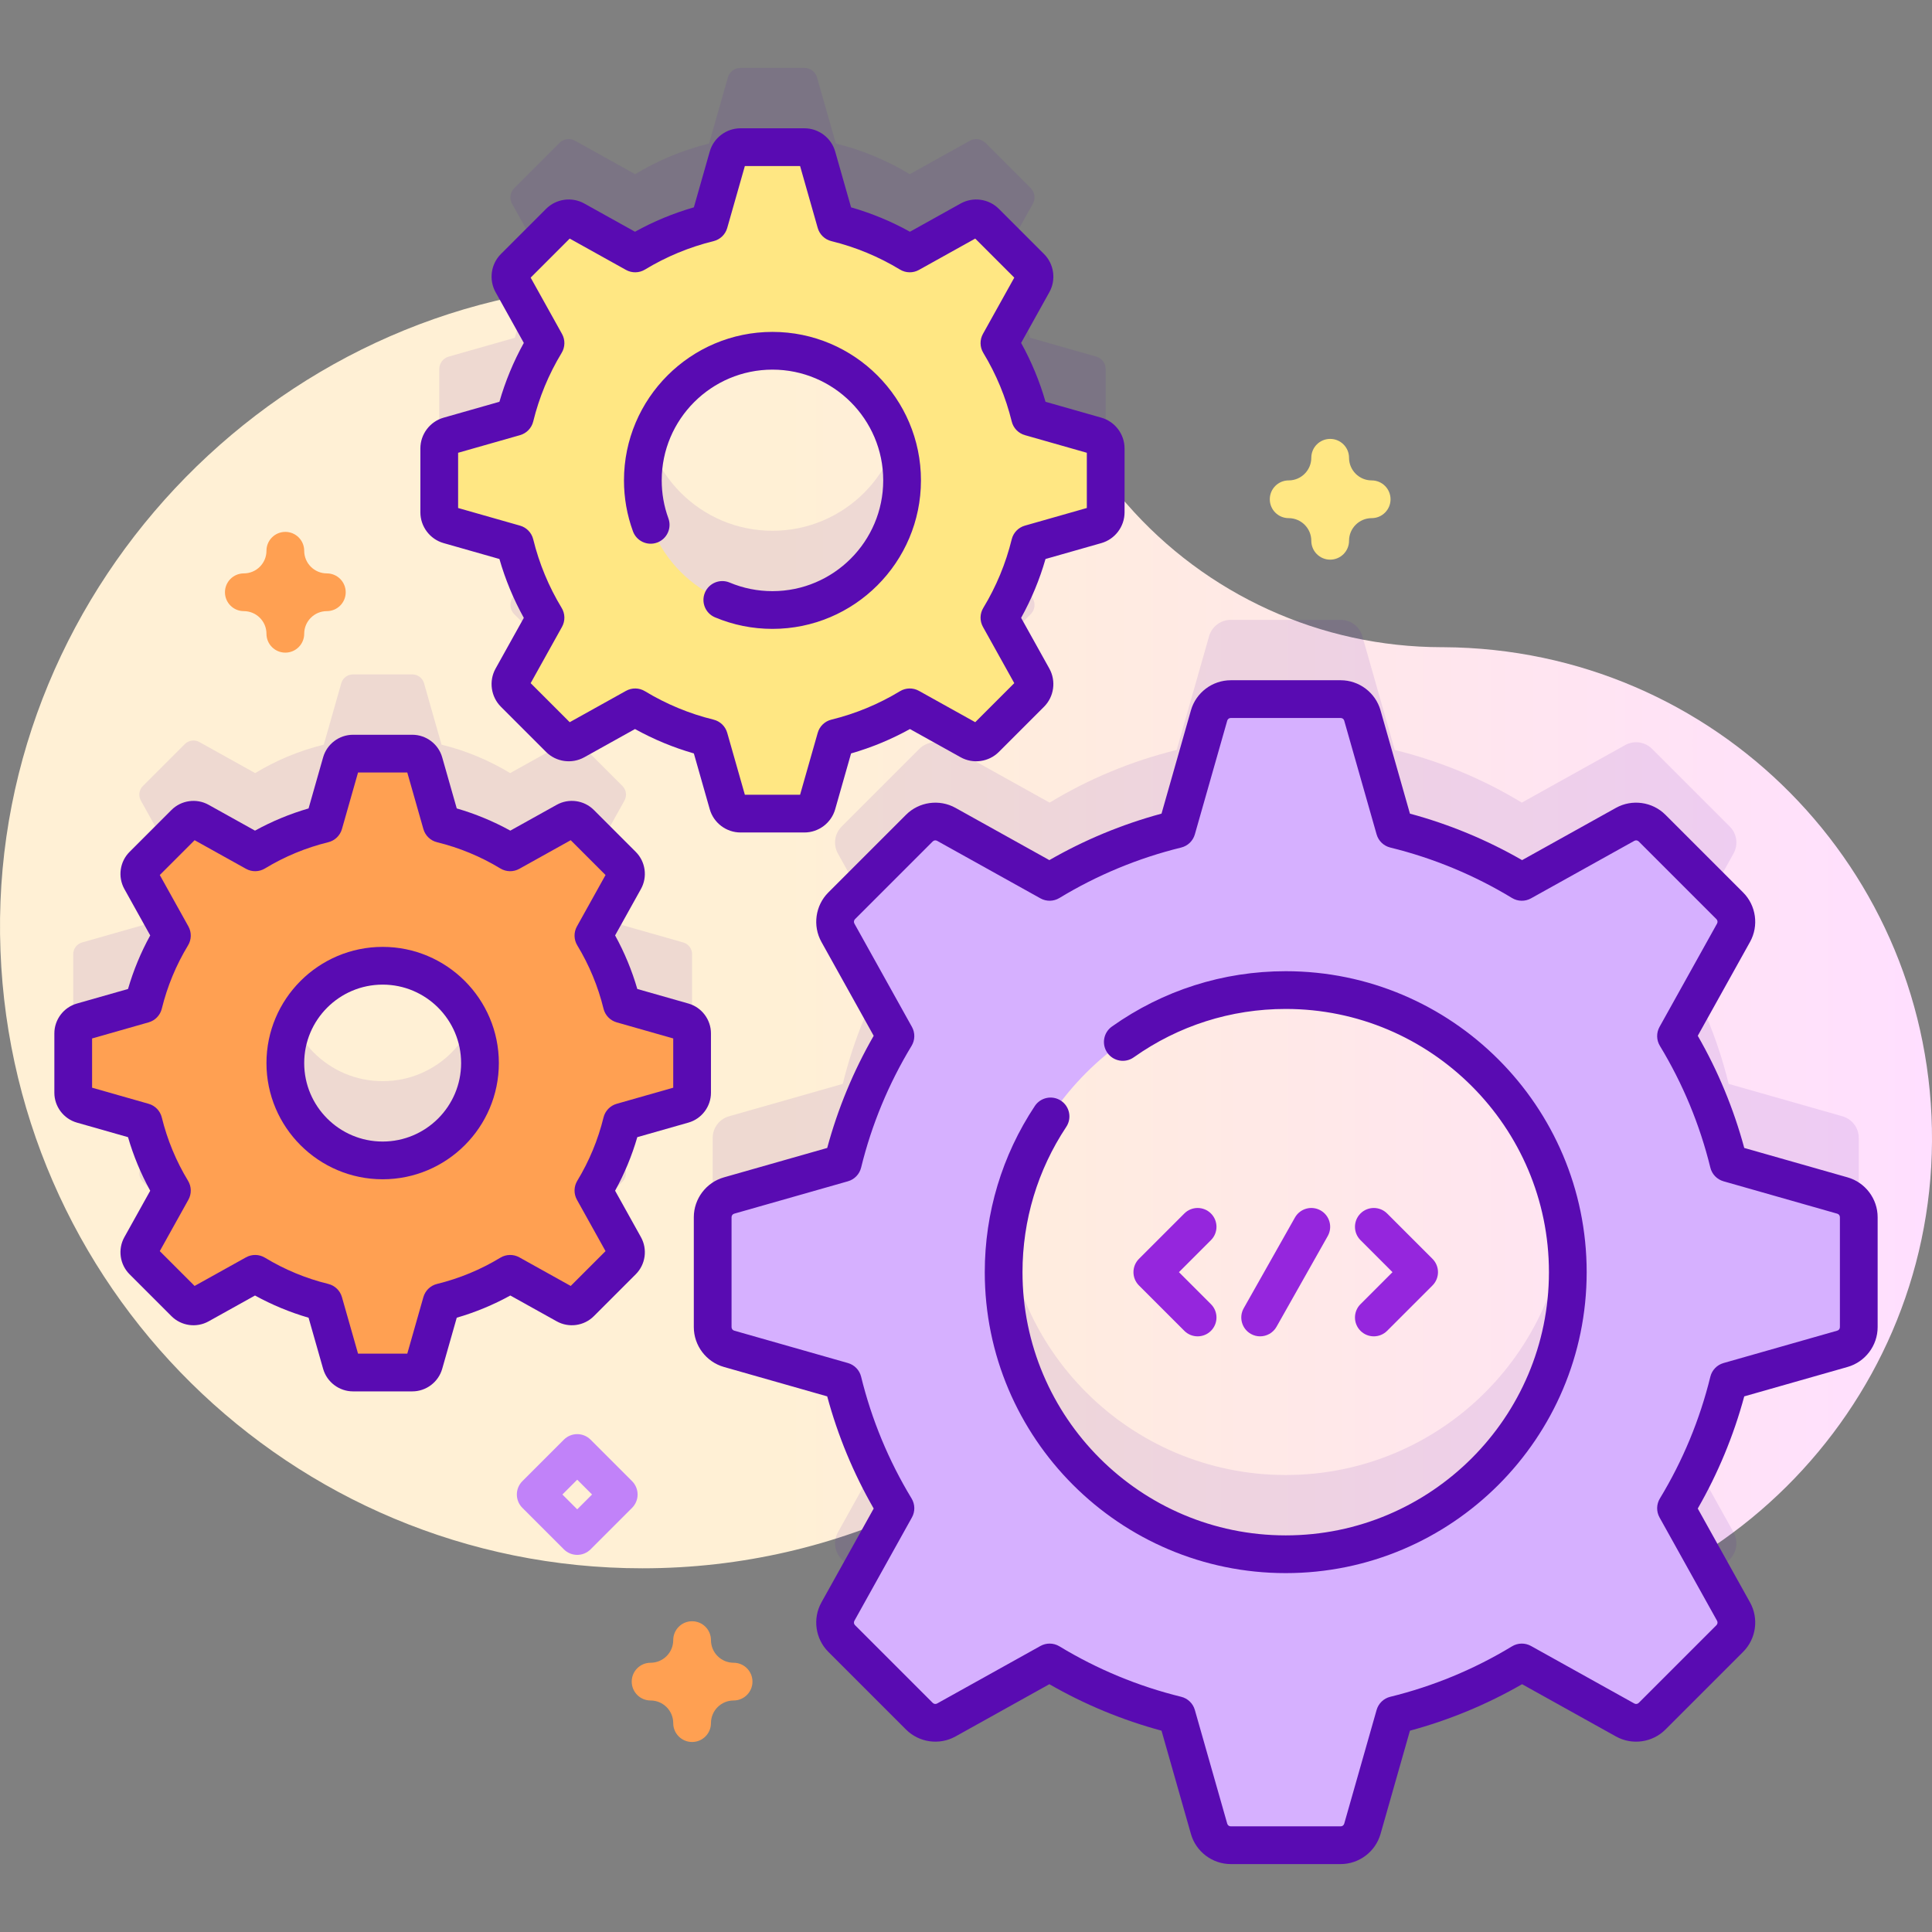 <?xml version="1.0" encoding="iso-8859-1"?>
<!-- Generator: Adobe Illustrator 23.0.3, SVG Export Plug-In . SVG Version: 6.00 Build 0)  -->
<svg version="1.1" id="Capa_1" xmlns="http://www.w3.org/2000/svg" xmlns:xlink="http://www.w3.org/1999/xlink" x="0px" y="0px"
	 viewBox="0 0 512 512" style="enable-background:new 0 0 512 512;" xml:space="preserve">
<rect x="0" y="0" width="512" height="512" fill="#808080" stroke="none"/>
<g>
	<linearGradient id="SVGID_1_" gradientUnits="userSpaceOnUse" x1="206.867" y1="253.5" x2="802.41" y2="253.5">
		<stop  offset="7.011211e-04" style="stop-color:#FFF0D5"/>
		<stop  offset="0.511" style="stop-color:#FFDFFF"/>
		<stop  offset="1" style="stop-color:#D9CEFF"/>
	</linearGradient>
	<path style="fill:url(#SVGID_1_);" d="M382.606,171.516c-0.192-0.001-0.385-0.002-0.577-0.002
		c-32.034-0.05-62.385-13.844-83.44-37.986c-31.366-35.964-77.6-58.622-129.121-58.393C75.956,75.549-1.195,154.115,0.014,247.62
		c1.203,92.986,76.955,167.995,170.227,167.995c26.343,0,51.286-5.987,73.547-16.672c19.194-9.213,42.065-6.784,58.968,6.161
		c21.863,16.745,49.19,26.713,78.846,26.763c71.382,0.119,129.981-58.02,130.396-129.401
		C512.416,230.417,454.556,171.939,382.606,171.516z"/>
	<g>
		<g>
			<g>
				<path style="opacity:0.1;fill:#590BB2;" d="M488.256,295.826l-30.139-8.582c-2.952-12.032-7.702-23.364-13.956-33.675
					l15.249-27.39c1.293-2.329,0.888-5.241-0.997-7.126l-20.599-20.599c-1.885-1.885-4.797-2.29-7.126-0.997l-27.39,15.249
					c-10.311-6.254-21.643-11.004-33.675-13.956l-8.582-30.139c-0.732-2.57-3.076-4.338-5.747-4.338h-29.127
					c-2.671,0-5.015,1.768-5.747,4.338l-8.582,30.139c-12.032,2.952-23.364,7.702-33.675,13.956l-27.39-15.249
					c-2.329-1.293-5.241-0.888-7.126,0.997l-20.599,20.599c-1.885,1.885-2.29,4.797-0.997,7.126l15.249,27.39
					c-6.254,10.311-11.004,21.643-13.956,33.675l-30.139,8.582c-2.57,0.732-4.338,3.076-4.338,5.747V330.7
					c0,2.671,1.768,5.015,4.338,5.747l30.139,8.582c2.952,12.032,7.702,23.364,13.956,33.675l-15.249,27.39
					c-1.293,2.329-0.888,5.241,0.997,7.126l20.599,20.599c1.885,1.885,4.797,2.29,7.126,0.997l27.39-15.249
					c10.311,6.254,21.642,11.004,33.675,13.956l8.582,30.139c0.732,2.57,3.076,4.338,5.747,4.338h29.127
					c2.671,0,5.015-1.768,5.747-4.338l8.582-30.139c12.032-2.952,23.364-7.702,33.675-13.956l27.39,15.249
					c2.329,1.293,5.241,0.888,7.126-0.997l20.599-20.599c1.885-1.885,2.29-4.797,0.997-7.126l-15.249-27.39
					c6.254-10.311,11.004-21.643,13.956-33.675l30.139-8.582c2.57-0.732,4.338-3.076,4.338-5.747v-29.127
					C492.594,298.902,490.826,296.558,488.256,295.826z M340.73,390.892c-41.283,0-74.756-33.472-74.756-74.756
					s33.472-74.756,74.756-74.756s74.756,33.472,74.756,74.756S382.014,390.892,340.73,390.892z"/>
				<path style="opacity:0.1;fill:#590BB2;" d="M181.07,249.76l-16.274-4.634c-1.594-6.497-4.159-12.616-7.536-18.184l8.234-14.79
					c0.698-1.257,0.479-2.83-0.538-3.848l-11.123-11.123c-1.018-1.018-2.59-1.236-3.848-0.538l-14.79,8.234
					c-5.568-3.377-11.687-5.942-18.184-7.536l-4.634-16.274c-0.395-1.388-1.661-2.342-3.104-2.342H93.545
					c-1.442,0-2.708,0.955-3.104,2.342l-4.634,16.274c-6.497,1.594-12.616,4.159-18.184,7.536l-14.79-8.234
					c-1.257-0.698-2.83-0.479-3.848,0.538l-11.123,11.123c-1.018,1.018-1.236,2.59-0.538,3.848l8.234,14.79
					c-3.377,5.568-5.942,11.687-7.536,18.184l-16.274,4.634c-1.388,0.395-2.342,1.661-2.342,3.104v15.728
					c0,1.442,0.955,2.708,2.342,3.103l16.274,4.634c1.594,6.497,4.159,12.616,7.536,18.184l-8.234,14.79
					c-0.698,1.257-0.479,2.83,0.538,3.848l11.123,11.123c1.018,1.018,2.59,1.236,3.848,0.538l14.79-8.234
					c5.568,3.377,11.687,5.942,18.184,7.536l4.634,16.274c0.395,1.388,1.661,2.342,3.104,2.342h15.728
					c1.442,0,2.708-0.955,3.104-2.342l4.634-16.274c6.497-1.594,12.616-4.159,18.184-7.536l14.79,8.234
					c1.257,0.698,2.83,0.479,3.848-0.538l11.123-11.123c1.018-1.018,1.236-2.59,0.538-3.848l-8.234-14.79
					c3.377-5.568,5.942-11.686,7.536-18.184l16.274-4.634c1.388-0.395,2.342-1.661,2.342-3.103v-15.728
					C183.412,251.421,182.458,250.155,181.07,249.76z M101.409,286.52c-14.244,0-25.793-11.549-25.793-25.793
					c0-14.244,11.549-25.793,25.793-25.793s25.793,11.549,25.793,25.793C127.202,274.971,115.653,286.52,101.409,286.52z"/>
				<path style="opacity:0.1;fill:#590BB2;" d="M290.498,94.497l-17.526-4.991c-1.716-6.997-4.479-13.586-8.115-19.582l8.867-15.927
					c0.752-1.354,0.516-3.048-0.58-4.144l-11.978-11.978c-1.096-1.096-2.79-1.331-4.144-0.58l-15.927,8.867
					c-5.996-3.636-12.585-6.399-19.582-8.115l-4.991-17.526c-0.426-1.494-1.789-2.522-3.342-2.522h-16.937
					c-1.553,0-2.916,1.028-3.342,2.522l-4.991,17.526c-6.997,1.716-13.586,4.479-19.582,8.115l-15.927-8.867
					c-1.354-0.752-3.048-0.516-4.144,0.58L136.28,49.854c-1.096,1.096-1.331,2.79-0.58,4.144l8.867,15.927
					c-3.636,5.996-6.399,12.585-8.115,19.582l-17.526,4.991c-1.494,0.426-2.522,1.789-2.522,3.342v16.937
					c0,1.553,1.028,2.916,2.522,3.342l17.526,4.991c1.716,6.997,4.479,13.586,8.115,19.582l-8.867,15.927
					c-0.752,1.354-0.516,3.048,0.58,4.144l11.978,11.978c1.096,1.096,2.79,1.331,4.144,0.58l15.927-8.867
					c5.996,3.637,12.585,6.399,19.582,8.115l4.991,17.526c0.426,1.494,1.789,2.522,3.342,2.522h16.937
					c1.553,0,2.916-1.028,3.342-2.522l4.991-17.526c6.997-1.716,13.586-4.479,19.582-8.115l15.927,8.867
					c1.354,0.752,3.048,0.516,4.144-0.58l11.978-11.978c1.096-1.096,1.331-2.79,0.58-4.144l-8.867-15.927
					c3.636-5.996,6.399-12.585,8.115-19.582l17.526-4.991c1.494-0.426,2.522-1.789,2.522-3.342V97.839
					C293.02,96.286,291.992,94.923,290.498,94.497z M204.712,140.659c-18.97,0-34.351-15.381-34.351-34.351
					s15.381-34.351,34.351-34.351s34.351,15.381,34.351,34.351S223.682,140.659,204.712,140.659z"/>
			</g>
			<path style="fill:#D6B0FF;" d="M488.256,316.826l-30.139-8.582c-2.952-12.032-7.702-23.364-13.956-33.675l15.249-27.39
				c1.293-2.329,0.888-5.241-0.997-7.126l-20.599-20.599c-1.885-1.885-4.797-2.29-7.126-0.997l-27.39,15.249
				c-10.311-6.254-21.643-11.004-33.675-13.956l-8.582-30.139c-0.732-2.57-3.076-4.338-5.747-4.338h-29.127
				c-2.671,0-5.015,1.768-5.747,4.338l-8.582,30.139c-12.032,2.952-23.364,7.702-33.675,13.956l-27.39-15.249
				c-2.329-1.293-5.241-0.888-7.126,0.997l-20.599,20.599c-1.885,1.885-2.29,4.797-0.997,7.126l15.249,27.39
				c-6.254,10.311-11.004,21.642-13.956,33.675l-30.139,8.582c-2.57,0.732-4.338,3.076-4.338,5.747V351.7
				c0,2.671,1.768,5.015,4.338,5.747l30.139,8.582c2.952,12.032,7.702,23.364,13.956,33.675l-15.249,27.39
				c-1.293,2.329-0.888,5.241,0.997,7.126l20.599,20.599c1.885,1.885,4.797,2.29,7.126,0.997l27.39-15.249
				c10.311,6.254,21.642,11.004,33.675,13.956l8.582,30.139c0.732,2.57,3.076,4.338,5.747,4.338h29.127
				c2.671,0,5.015-1.768,5.747-4.338l8.582-30.139c12.032-2.952,23.364-7.702,33.675-13.956l27.39,15.249
				c2.329,1.293,5.241,0.888,7.126-0.997l20.599-20.599c1.885-1.885,2.29-4.797,0.997-7.126l-15.249-27.39
				c6.254-10.311,11.004-21.643,13.956-33.675l30.139-8.582c2.57-0.732,4.338-3.076,4.338-5.747v-29.127
				C492.594,319.902,490.826,317.558,488.256,316.826z M340.73,411.892c-41.283,0-74.756-33.472-74.756-74.756
				s33.472-74.756,74.756-74.756s74.756,33.472,74.756,74.756S382.014,411.892,340.73,411.892z"/>
			<path style="fill:#FFA052;" d="M181.07,270.76l-16.274-4.634c-1.594-6.497-4.159-12.616-7.536-18.184l8.234-14.79
				c0.698-1.257,0.479-2.83-0.538-3.848l-11.123-11.123c-1.018-1.018-2.59-1.236-3.848-0.538l-14.79,8.234
				c-5.568-3.377-11.687-5.942-18.184-7.536l-4.634-16.274c-0.395-1.388-1.661-2.342-3.104-2.342H93.545
				c-1.442,0-2.708,0.955-3.104,2.342l-4.634,16.274c-6.497,1.594-12.616,4.159-18.184,7.536l-14.79-8.234
				c-1.257-0.698-2.83-0.479-3.848,0.538l-11.123,11.123c-1.018,1.018-1.236,2.59-0.538,3.848l8.234,14.79
				c-3.377,5.568-5.942,11.687-7.536,18.184l-16.274,4.634c-1.388,0.395-2.342,1.661-2.342,3.103v15.728
				c0,1.442,0.955,2.708,2.342,3.103l16.274,4.634c1.594,6.497,4.159,12.616,7.536,18.184l-8.234,14.79
				c-0.698,1.257-0.479,2.83,0.538,3.848l11.123,11.123c1.018,1.018,2.59,1.236,3.848,0.538l14.79-8.234
				c5.568,3.377,11.687,5.942,18.184,7.536l4.634,16.274c0.395,1.388,1.661,2.342,3.104,2.342h15.728
				c1.442,0,2.708-0.955,3.104-2.342l4.634-16.274c6.497-1.594,12.616-4.159,18.184-7.536l14.79,8.234
				c1.257,0.698,2.83,0.479,3.848-0.538l11.123-11.123c1.018-1.018,1.236-2.59,0.538-3.848l-8.234-14.79
				c3.377-5.568,5.942-11.686,7.536-18.184l16.274-4.634c1.388-0.395,2.342-1.661,2.342-3.103v-15.728
				C183.412,272.421,182.458,271.155,181.07,270.76z M101.409,307.52c-14.244,0-25.793-11.549-25.793-25.793
				c0-14.244,11.549-25.793,25.793-25.793s25.793,11.549,25.793,25.793C127.202,295.971,115.653,307.52,101.409,307.52z"/>
			<path style="fill:#FFE783;" d="M290.498,115.497l-17.526-4.991c-1.716-6.997-4.479-13.586-8.115-19.582l8.867-15.927
				c0.752-1.354,0.516-3.048-0.58-4.144l-11.978-11.978c-1.096-1.096-2.79-1.331-4.144-0.58l-15.927,8.867
				c-5.996-3.636-12.585-6.399-19.582-8.115l-4.991-17.526c-0.426-1.494-1.789-2.522-3.342-2.522h-16.937
				c-1.553,0-2.916,1.028-3.342,2.522l-4.991,17.526c-6.997,1.716-13.586,4.479-19.582,8.115l-15.927-8.867
				c-1.354-0.752-3.048-0.516-4.144,0.58L136.28,70.854c-1.096,1.096-1.331,2.79-0.58,4.144l8.867,15.927
				c-3.636,5.996-6.399,12.585-8.115,19.582l-17.526,4.991c-1.494,0.426-2.522,1.789-2.522,3.342v16.937
				c0,1.553,1.028,2.916,2.522,3.342l17.526,4.991c1.716,6.997,4.479,13.586,8.115,19.582l-8.867,15.927
				c-0.752,1.354-0.516,3.048,0.58,4.144l11.978,11.978c1.096,1.096,2.79,1.331,4.144,0.58l15.927-8.867
				c5.996,3.637,12.585,6.399,19.582,8.115l4.991,17.526c0.426,1.494,1.789,2.522,3.342,2.522h16.937
				c1.553,0,2.916-1.028,3.342-2.522l4.991-17.526c6.997-1.716,13.586-4.479,19.582-8.115l15.927,8.867
				c1.354,0.752,3.048,0.516,4.144-0.58l11.978-11.978c1.096-1.096,1.331-2.79,0.58-4.144l-8.867-15.927
				c3.636-5.996,6.399-12.585,8.115-19.582l17.526-4.991c1.494-0.426,2.522-1.789,2.522-3.342v-16.937
				C293.02,117.286,291.992,115.923,290.498,115.497z M204.712,161.659c-18.97,0-34.351-15.381-34.351-34.351
				s15.381-34.351,34.351-34.351s34.351,15.381,34.351,34.351S223.682,161.659,204.712,161.659z"/>
			<path style="fill:#590BB2;" d="M355.294,494h-29.126c-4.879,0-9.22-3.277-10.556-7.968l-7.797-27.383
				c-10.405-2.811-20.379-6.944-29.724-12.318l-24.885,13.854c-4.266,2.369-9.648,1.615-13.094-1.83l-20.599-20.599
				c-3.444-3.445-4.198-8.827-1.833-13.088l13.857-24.89c-5.374-9.345-9.508-19.319-12.318-29.724l-27.382-7.798
				c-4.692-1.336-7.969-5.677-7.969-10.556v-29.127c0-4.878,3.276-9.219,7.967-10.556l27.384-7.797
				c2.811-10.405,6.944-20.379,12.318-29.724l-13.854-24.884c-2.368-4.267-1.614-9.649,1.83-13.094l20.599-20.599
				c3.445-3.446,8.827-4.198,13.089-1.833l24.89,13.856c9.345-5.374,19.319-9.507,29.724-12.318l7.797-27.382
				c1.336-4.692,5.677-7.969,10.557-7.969h29.126c4.878,0,9.219,3.276,10.556,7.968l7.797,27.383
				c10.406,2.811,20.38,6.945,29.724,12.318l24.884-13.854c4.267-2.369,9.65-1.615,13.094,1.83l20.599,20.599
				c3.445,3.445,4.198,8.828,1.833,13.089l-13.856,24.889c5.374,9.344,9.507,19.318,12.318,29.724l27.382,7.797c0,0,0.001,0,0.001,0
				c4.69,1.337,7.967,5.678,7.967,10.556V351.7c0,4.879-3.276,9.22-7.968,10.556l-27.383,7.798
				c-2.811,10.405-6.945,20.379-12.318,29.724l13.854,24.884c2.369,4.266,1.615,9.648-1.83,13.094l-20.599,20.599
				c-3.445,3.445-8.827,4.199-13.089,1.833l-24.889-13.857c-9.345,5.374-19.319,9.507-29.724,12.318l-7.797,27.382
				C364.513,490.723,360.172,494,355.294,494z M278.163,435.567c0.899,0,1.797,0.242,2.593,0.725
				c10.027,6.082,20.886,10.582,32.273,13.375c1.745,0.428,3.125,1.759,3.617,3.487l8.583,30.139
				c0.12,0.423,0.498,0.707,0.938,0.707h29.126c0.441,0,0.818-0.285,0.939-0.708l8.582-30.138c0.492-1.728,1.873-3.059,3.618-3.487
				c11.388-2.793,22.246-7.293,32.273-13.375c1.537-0.932,3.456-0.967,5.025-0.093l27.39,15.249
				c0.374,0.208,0.852,0.142,1.158-0.164l20.6-20.599c0.306-0.305,0.372-0.784,0.161-1.163l-15.246-27.385
				c-0.874-1.57-0.838-3.488,0.093-5.025c6.082-10.028,10.582-20.886,13.375-32.273c0.428-1.745,1.759-3.125,3.487-3.617
				l30.139-8.583c0.422-0.12,0.707-0.497,0.707-0.938v-29.127c0-0.441-0.285-0.818-0.708-0.939l-30.138-8.582
				c-1.728-0.492-3.059-1.873-3.487-3.618c-2.794-11.388-7.294-22.247-13.375-32.273c-0.932-1.536-0.968-3.455-0.094-5.025
				l15.249-27.39c0.208-0.375,0.142-0.853-0.164-1.158l-20.599-20.599c-0.306-0.306-0.783-0.372-1.163-0.161l-27.385,15.246
				c-1.569,0.874-3.488,0.839-5.025-0.094c-10.027-6.081-20.885-10.581-32.273-13.375c-1.745-0.428-3.125-1.759-3.617-3.487
				l-8.582-30.139c-0.121-0.422-0.498-0.707-0.939-0.707h-29.126c-0.441,0-0.818,0.284-0.938,0.708l-8.583,30.138
				c-0.492,1.728-1.873,3.059-3.617,3.487c-11.388,2.793-22.246,7.293-32.273,13.375c-1.537,0.933-3.456,0.968-5.025,0.094
				l-27.39-15.249c-0.375-0.208-0.853-0.142-1.158,0.164l-20.599,20.599c-0.306,0.305-0.372,0.784-0.161,1.164l15.246,27.384
				c0.874,1.57,0.838,3.488-0.093,5.025c-6.082,10.027-10.582,20.885-13.375,32.273c-0.428,1.745-1.759,3.125-3.487,3.618
				l-30.139,8.582c-0.422,0.121-0.707,0.498-0.707,0.939V351.7c0,0.441,0.284,0.818,0.708,0.938l30.139,8.583
				c1.728,0.492,3.059,1.873,3.487,3.617c2.793,11.387,7.293,22.246,13.375,32.273c0.932,1.537,0.967,3.455,0.093,5.025
				l-15.249,27.39c-0.208,0.374-0.142,0.853,0.164,1.158l20.599,20.599c0.305,0.306,0.784,0.373,1.163,0.161l27.385-15.246
				C276.488,435.777,277.326,435.567,278.163,435.567z M340.73,416.892c-43.977,0-79.755-35.778-79.755-79.755
				c0-15.73,4.587-30.958,13.266-44.036c1.527-2.301,4.63-2.928,6.931-1.401c2.301,1.527,2.928,4.63,1.401,6.931
				c-7.587,11.434-11.598,24.75-11.598,38.506c0,38.463,31.292,69.755,69.755,69.755s69.756-31.292,69.756-69.755
				s-31.292-69.756-69.756-69.756c-14.517,0-28.446,4.436-40.282,12.827c-2.253,1.598-5.374,1.065-6.971-1.187
				c-1.597-2.253-1.066-5.374,1.187-6.971c13.536-9.597,29.465-14.67,46.066-14.67c43.978,0,79.756,35.778,79.756,79.756
				C420.486,381.114,384.708,416.892,340.73,416.892z"/>
			<path style="fill:#590BB2;" d="M109.273,368.73H93.545c-3.658,0-6.911-2.457-7.913-5.973l-3.858-13.548
				c-4.937-1.434-9.691-3.404-14.196-5.883l-12.313,6.854c-3.2,1.775-7.234,1.21-9.816-1.372l-11.123-11.123
				c-2.583-2.582-3.148-6.616-1.374-9.811l6.857-12.317c-2.479-4.504-4.45-9.259-5.883-14.196l-13.548-3.858
				c-3.517-1.001-5.973-4.255-5.973-7.913v-15.728c0-3.658,2.457-6.911,5.973-7.913l13.548-3.858
				c1.434-4.938,3.404-9.693,5.883-14.196l-6.854-12.313c-1.776-3.199-1.211-7.233,1.372-9.816l11.123-11.123
				c2.584-2.582,6.619-3.146,9.812-1.374l12.317,6.857c4.504-2.479,9.259-4.45,14.196-5.883l3.858-13.548
				c1.001-3.517,4.255-5.974,7.913-5.974h15.728c3.658,0,6.912,2.457,7.913,5.974l3.858,13.547
				c4.937,1.434,9.692,3.404,14.196,5.883l12.313-6.854c3.199-1.775,7.232-1.211,9.815,1.37l11.124,11.124
				c2.582,2.582,3.147,6.616,1.375,9.81l-6.858,12.318c2.479,4.504,4.45,9.259,5.883,14.196l13.548,3.858
				c3.517,1.001,5.973,4.255,5.973,7.913v15.728c0,3.658-2.457,6.911-5.973,7.913l-13.548,3.858
				c-1.434,4.937-3.404,9.691-5.883,14.196l6.854,12.313c1.776,3.2,1.21,7.234-1.373,9.816l-11.122,11.122
				c-2.582,2.583-6.616,3.148-9.81,1.375l-12.318-6.858c-4.505,2.479-9.26,4.45-14.196,5.883l-3.858,13.548
				C116.184,366.274,112.93,368.73,109.273,368.73z M94.884,358.73h13.051l4.268-14.986c0.492-1.728,1.873-3.059,3.617-3.487
				c5.921-1.453,11.567-3.792,16.782-6.955c1.537-0.932,3.456-0.967,5.025-0.093l13.618,7.581l9.228-9.229l-7.581-13.617
				c-0.874-1.57-0.838-3.488,0.093-5.025c3.163-5.215,5.502-10.861,6.955-16.782c0.428-1.745,1.759-3.125,3.487-3.617l14.986-4.268
				v-13.051l-14.986-4.268c-1.728-0.492-3.059-1.873-3.487-3.617c-1.453-5.921-3.792-11.568-6.955-16.782
				c-0.932-1.537-0.967-3.455-0.093-5.025l7.581-13.618l-9.228-9.229l-13.618,7.582c-1.569,0.875-3.488,0.838-5.025-0.093
				c-5.214-3.163-10.86-5.502-16.782-6.955c-1.745-0.428-3.125-1.759-3.617-3.487l-4.268-14.986H94.884l-4.268,14.986
				c-0.492,1.728-1.873,3.059-3.617,3.487c-5.922,1.453-11.568,3.792-16.782,6.955c-1.537,0.932-3.455,0.967-5.025,0.093
				l-13.618-7.582l-9.228,9.229l7.581,13.618c0.874,1.57,0.838,3.489-0.094,5.025c-3.162,5.213-5.501,10.859-6.955,16.782
				c-0.428,1.745-1.759,3.125-3.487,3.617l-14.986,4.268v13.051l14.986,4.268c1.728,0.492,3.059,1.873,3.487,3.617
				c1.453,5.922,3.792,11.568,6.955,16.782c0.932,1.536,0.967,3.455,0.093,5.025l-7.581,13.617l9.228,9.229l13.618-7.581
				c1.57-0.874,3.488-0.838,5.025,0.093c5.215,3.163,10.861,5.502,16.782,6.955c1.745,0.428,3.125,1.759,3.617,3.487L94.884,358.73z
				 M179.701,275.569h0.01H179.701z M179.695,275.568c0.002,0,0.003,0.001,0.005,0.001v0L179.695,275.568z"/>
			<path style="fill:#590BB2;" d="M101.409,312.52c-16.979,0-30.793-13.813-30.793-30.793s13.813-30.793,30.793-30.793
				s30.793,13.813,30.793,30.793S118.389,312.52,101.409,312.52z M101.409,260.934c-11.465,0-20.793,9.328-20.793,20.793
				s9.328,20.793,20.793,20.793s20.793-9.328,20.793-20.793S112.874,260.934,101.409,260.934z"/>
			<path style="fill:#590BB2;" d="M213.18,220.616h-16.937c-3.767,0-7.119-2.53-8.15-6.153l-4.213-14.795
				c-5.431-1.56-10.658-3.726-15.6-6.465l-13.445,7.485c-3.296,1.829-7.452,1.247-10.111-1.413l-11.979-11.979
				c-2.66-2.66-3.242-6.815-1.416-10.105l7.488-13.451c-2.739-4.942-4.905-10.169-6.465-15.6l-14.795-4.213
				c-3.623-1.032-6.153-4.384-6.153-8.151v-16.937c0-3.767,2.53-7.119,6.153-8.15l14.795-4.213c1.56-5.431,3.726-10.658,6.465-15.6
				l-7.485-13.445c-1.829-3.296-1.247-7.452,1.413-10.111l11.979-11.979c2.66-2.66,6.816-3.242,10.105-1.416l13.451,7.488
				c4.942-2.739,10.169-4.905,15.6-6.465l4.213-14.795c1.032-3.623,4.383-6.153,8.15-6.153h16.937c3.767,0,7.119,2.53,8.151,6.153
				l4.213,14.795c5.431,1.56,10.658,3.726,15.6,6.465l13.445-7.485c3.296-1.829,7.452-1.247,10.111,1.413l11.979,11.979
				c2.66,2.66,3.242,6.815,1.416,10.105l-7.488,13.451c2.739,4.942,4.905,10.169,6.465,15.6l14.795,4.213l0,0
				c3.623,1.032,6.153,4.383,6.153,8.15v16.937c0,3.767-2.53,7.119-6.153,8.151l-14.795,4.213c-1.56,5.431-3.726,10.658-6.465,15.6
				l7.485,13.445c1.829,3.296,1.247,7.452-1.413,10.111l-11.979,11.979c-2.659,2.66-6.815,3.241-10.105,1.416l-13.451-7.488
				c-4.942,2.739-10.169,4.905-15.6,6.465l-4.213,14.795C220.3,218.086,216.948,220.616,213.18,220.616z M197.395,210.616h14.635
				l4.675-16.417c0.492-1.728,1.873-3.059,3.618-3.487c6.416-1.574,12.532-4.109,18.18-7.534c1.537-0.933,3.456-0.968,5.025-0.094
				l14.918,8.306l10.348-10.348l-8.306-14.918c-0.874-1.57-0.838-3.489,0.094-5.025c3.425-5.647,5.96-11.764,7.534-18.18
				c0.428-1.745,1.759-3.125,3.487-3.618l16.417-4.675v-14.635l-16.417-4.675c-1.728-0.492-3.059-1.873-3.487-3.618
				c-1.574-6.416-4.109-12.532-7.534-18.18c-0.932-1.537-0.968-3.455-0.094-5.025l8.306-14.918l-10.348-10.348l-14.918,8.306
				c-1.57,0.874-3.489,0.838-5.025-0.094c-5.647-3.425-11.764-5.96-18.18-7.534c-1.745-0.428-3.125-1.759-3.618-3.487L212.03,44
				h-14.635l-4.675,16.417c-0.492,1.728-1.873,3.059-3.618,3.487c-6.416,1.574-12.532,4.109-18.18,7.534
				c-1.537,0.933-3.456,0.967-5.025,0.094l-14.918-8.306l-10.348,10.348l8.306,14.918c0.874,1.57,0.838,3.489-0.094,5.025
				c-3.425,5.647-5.96,11.764-7.534,18.18c-0.428,1.745-1.759,3.125-3.487,3.618l-16.417,4.675v14.635l16.417,4.675
				c1.728,0.492,3.059,1.873,3.487,3.618c1.574,6.416,4.109,12.532,7.534,18.18c0.932,1.537,0.968,3.455,0.094,5.025l-8.306,14.918
				l10.348,10.348l14.918-8.306c1.57-0.874,3.489-0.839,5.025,0.094c5.647,3.425,11.764,5.96,18.18,7.534
				c1.745,0.428,3.125,1.759,3.618,3.487L197.395,210.616z M204.712,166.659c-5.272,0-10.395-1.029-15.227-3.059
				c-2.546-1.069-3.743-4-2.674-6.546c1.07-2.546,4.001-3.742,6.546-2.674c3.6,1.512,7.42,2.278,11.355,2.278
				c16.184,0,29.351-13.167,29.351-29.351s-13.167-29.351-29.351-29.351s-29.351,13.167-29.351,29.351
				c0,3.461,0.596,6.848,1.771,10.066c0.948,2.594-0.387,5.464-2.981,6.412c-2.594,0.95-5.464-0.387-6.412-2.981
				c-1.579-4.321-2.379-8.862-2.379-13.497c0-21.698,17.653-39.351,39.351-39.351s39.351,17.653,39.351,39.351
				S226.41,166.659,204.712,166.659z"/>
		</g>
		<g>
			<g>
				<g>
					<path style="fill:#9526DD;" d="M317.387,354.144c-1.277,0-2.555-0.487-3.53-1.462l-12.016-12.016c-1.95-1.949-1.95-5.11,0-7.06
						l12.016-12.016c1.948-1.949,5.111-1.949,7.059,0c1.95,1.95,1.95,5.11,0,7.06l-8.485,8.486l8.485,8.486
						c1.95,1.95,1.95,5.11,0,7.06C319.942,353.657,318.664,354.144,317.387,354.144z"/>
				</g>
				<g>
					<path style="fill:#9526DD;" d="M364.074,354.144c-1.277,0-2.555-0.487-3.53-1.462c-1.95-1.95-1.95-5.11,0-7.06l8.485-8.486
						l-8.485-8.486c-1.95-1.95-1.95-5.11,0-7.06c1.948-1.949,5.111-1.949,7.059,0l12.016,12.016c1.95,1.95,1.95,5.11,0,7.06
						l-12.016,12.016C366.629,353.657,365.351,354.144,364.074,354.144z"/>
				</g>
			</g>
			<g>
				<path style="fill:#9526DD;" d="M333.941,354.145c-0.832,0-1.674-0.208-2.449-0.646c-2.401-1.356-3.249-4.401-1.892-6.802
					l13.57-24.032c1.355-2.4,4.401-3.248,6.801-1.892c2.401,1.356,3.249,4.401,1.892,6.802l-13.57,24.032
					C337.374,353.232,335.683,354.145,333.941,354.145z"/>
			</g>
		</g>
		<path style="fill:#C182F9;" d="M152.971,412.059c-1.28,0-2.559-0.488-3.536-1.464l-11-11c-1.953-1.953-1.953-5.119,0-7.071l11-11
			c0.938-0.938,2.209-1.464,3.536-1.464s2.598,0.527,3.536,1.464l11,11c0.938,0.938,1.464,2.209,1.464,3.536
			s-0.527,2.598-1.464,3.536l-11,11C155.53,411.571,154.25,412.059,152.971,412.059z M149.041,396.059l3.929,3.929l3.929-3.929
			l-3.929-3.929L149.041,396.059z"/>
		<path style="fill:#FFE783;" d="M352.509,148.313c-2.761,0-5-2.239-5-5c0-3.309-2.692-6-6-6c-2.761,0-5-2.239-5-5s2.239-5,5-5
			c3.309,0,6-2.692,6-6c0-2.761,2.239-5,5-5s5,2.239,5,5c0,3.309,2.691,6,6,6c2.761,0,5,2.239,5,5s-2.239,5-5,5
			c-3.309,0-6,2.691-6,6C357.509,146.074,355.27,148.313,352.509,148.313z"/>
		<path style="fill:#FFA052;" d="M183.412,461.646c-2.761,0-5-2.239-5-5c0-3.309-2.692-6-6-6c-2.761,0-5-2.239-5-5s2.239-5,5-5
			c3.309,0,6-2.691,6-6c0-2.761,2.239-5,5-5s5,2.239,5,5c0,3.309,2.691,6,6,6c2.761,0,5,2.239,5,5s-2.239,5-5,5
			c-3.309,0-6,2.692-6,6C188.412,459.407,186.174,461.646,183.412,461.646z"/>
		<path style="fill:#FFA052;" d="M75.616,172.955c-2.761,0-5-2.239-5-5c0-3.309-2.692-6-6-6c-2.761,0-5-2.239-5-5s2.239-5,5-5
			c3.309,0,6-2.692,6-6c0-2.761,2.239-5,5-5s5,2.239,5,5c0,3.309,2.692,6,6,6c2.761,0,5,2.239,5,5s-2.239,5-5,5
			c-3.309,0-6,2.692-6,6C80.616,170.717,78.377,172.955,75.616,172.955z"/>
	</g>
</g>
<g>
</g>
<g>
</g>
<g>
</g>
<g>
</g>
<g>
</g>
<g>
</g>
<g>
</g>
<g>
</g>
<g>
</g>
<g>
</g>
<g>
</g>
<g>
</g>
<g>
</g>
<g>
</g>
<g>
</g>
</svg>
